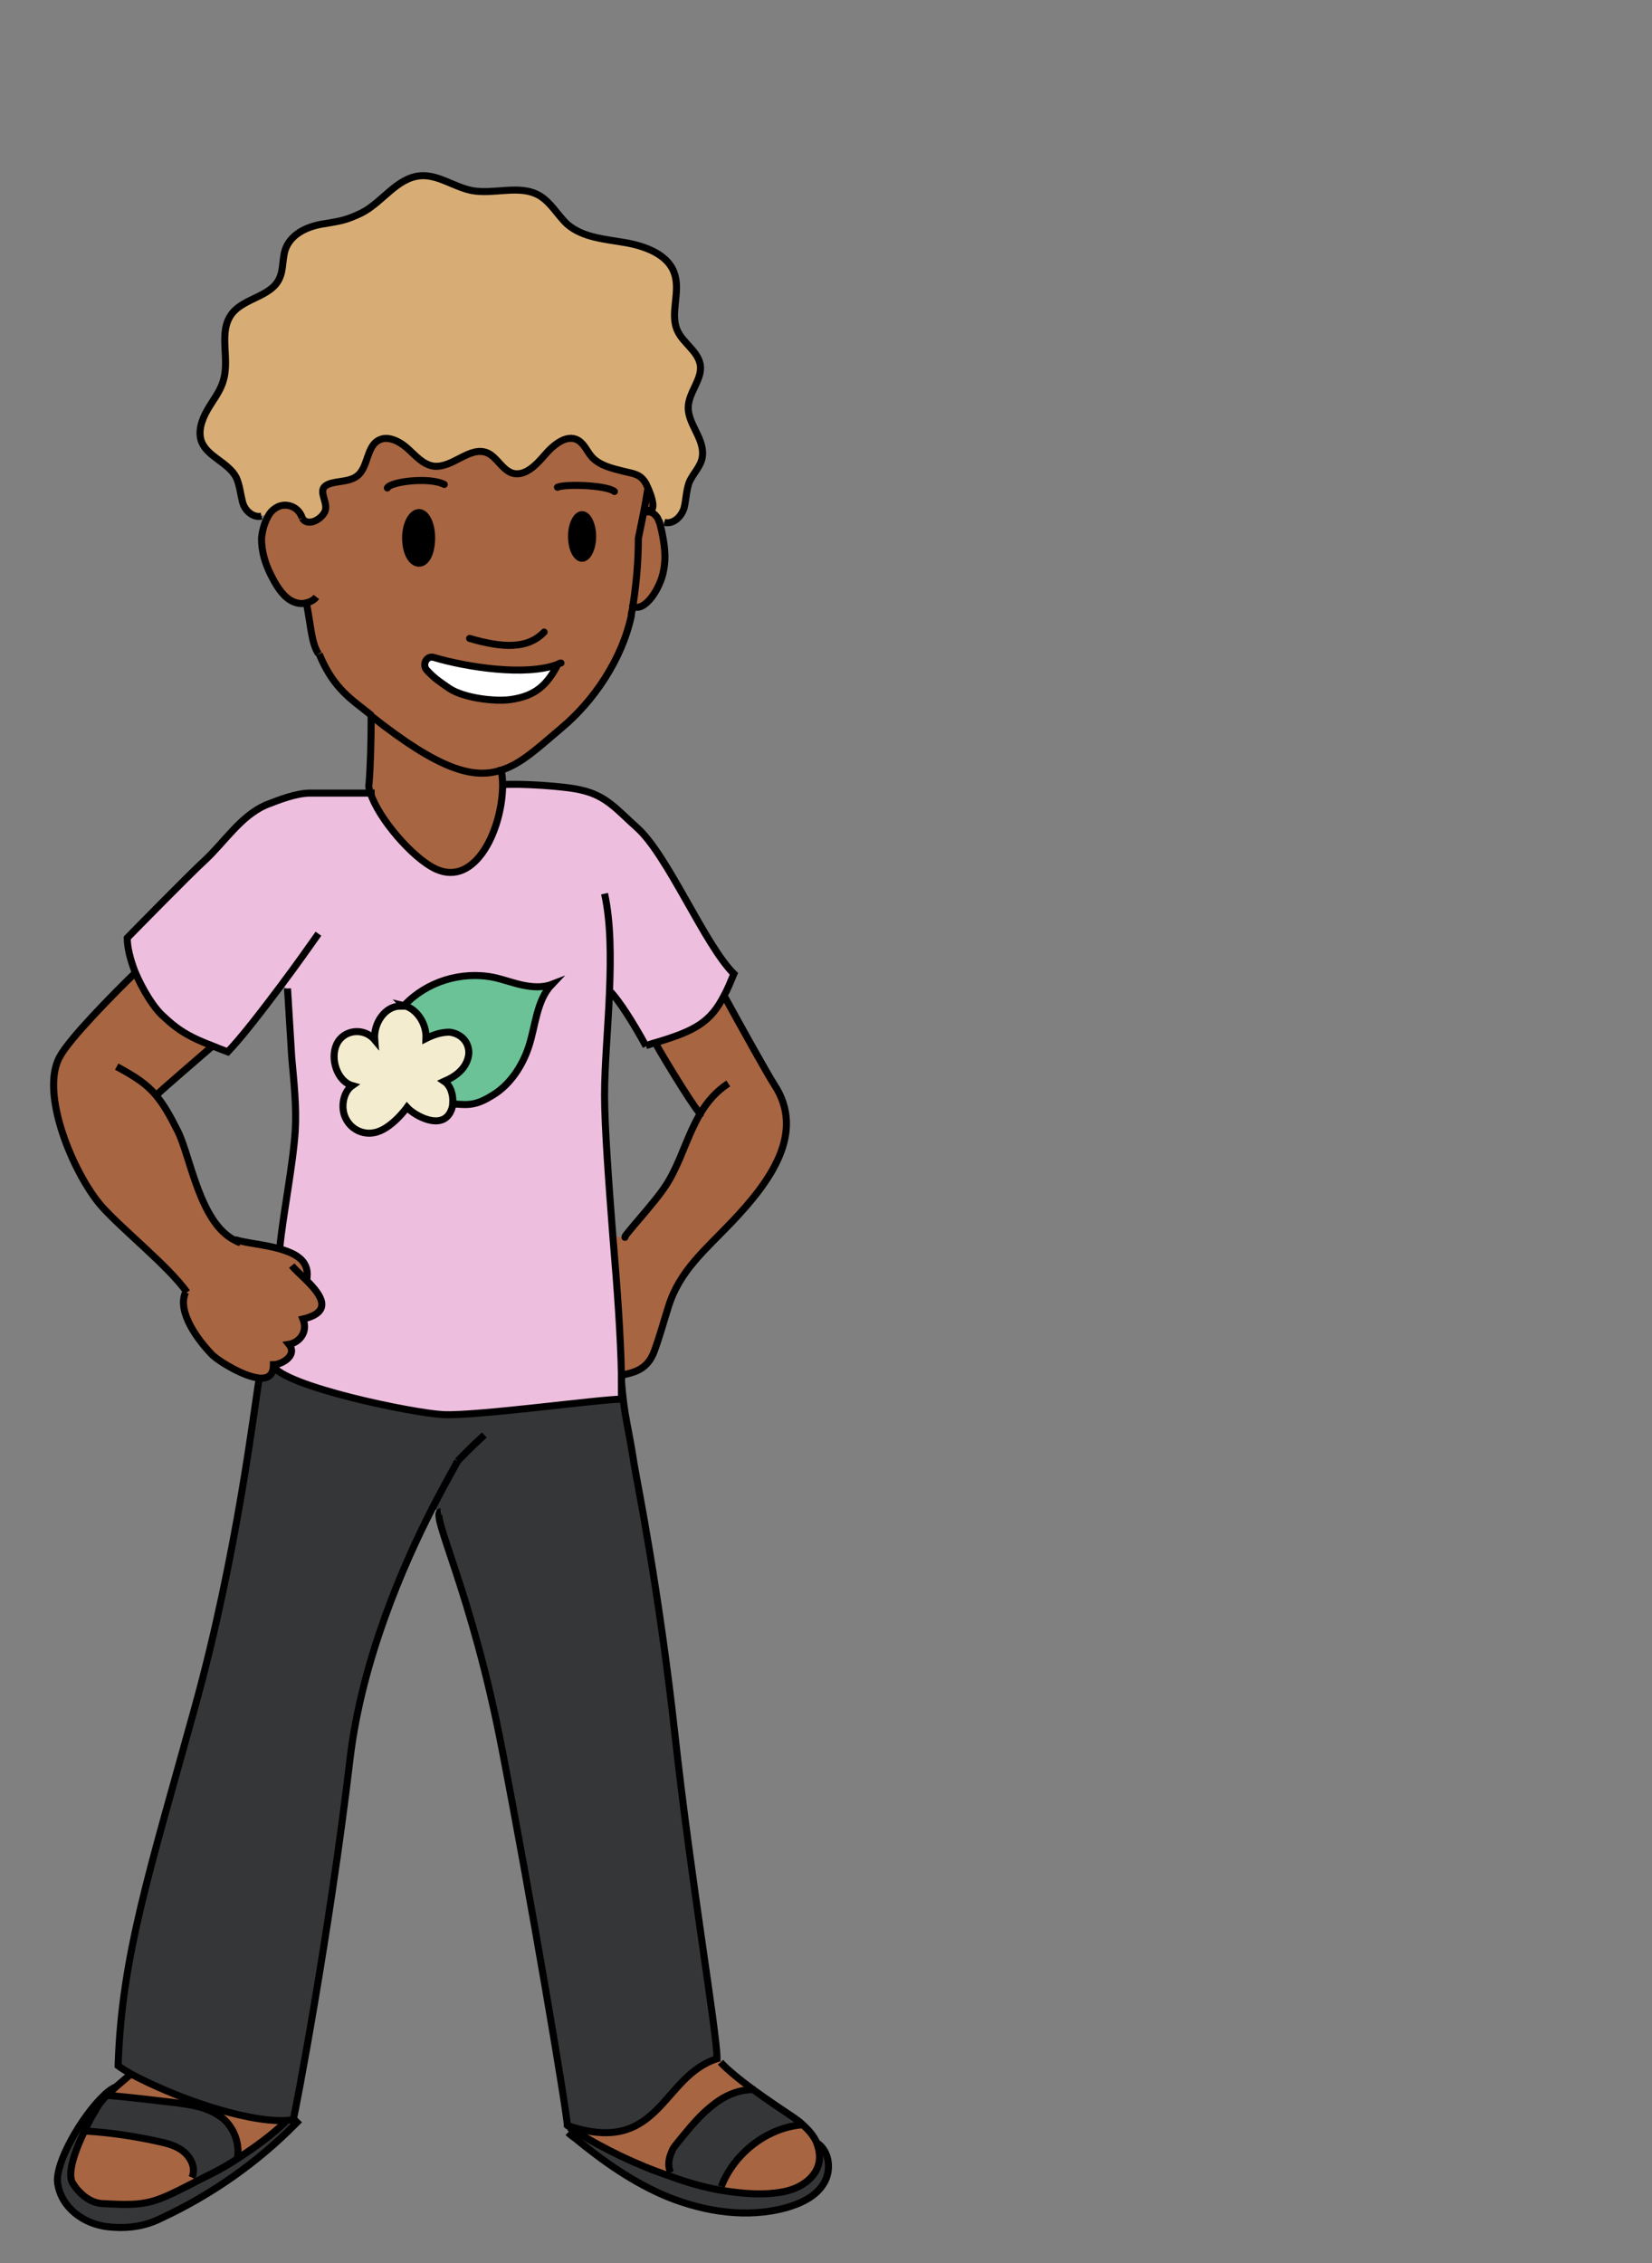 <?xml version="1.0" encoding="UTF-8"?><svg id="oceania" xmlns="http://www.w3.org/2000/svg" width="235" height="321.9" viewBox="0 0 235 321.9"><rect x="0" y="0" width="235" height="321.9" fill="#808080" stroke="none"/><defs><style>.cls-1{stroke-linecap:round;stroke-linejoin:round;}.cls-1,.cls-2{fill:none;stroke:#000;}.cls-2{stroke-miterlimit:10;}.cls-3,.cls-4,.cls-5,.cls-6,.cls-7,.cls-8,.cls-9,.cls-10,.cls-11{stroke-width:0px;}.cls-4{fill:#f3eccf;}.cls-5{fill:#6bc297;}.cls-6{fill:#353638;}.cls-7{fill:#d7ad75;}.cls-8{fill:#a76541;}.cls-9{fill:#8c6849;}.cls-10{fill:#fff;}.cls-11{fill:#eebede;}</style></defs><path class="cls-6" d="M14.8,298c-3.1,2.9-7,9.6-6.6,12.5.5,3.5,3.7,5.8,7.1,6.2,2.7.3,5.2,0,7.6-1.2,7.1-3.3,13.7-7.9,19.2-13.5l-.4-.4s0,0,0,0c-.4,0-.8.1-1.2.1v.2c-2,1.9-4.1,3.5-6.4,5-1.3.8-2.7,1.6-4.1,2.4-.4.2-.8.4-1.2.6-7,3.7-7.6,4-14.3,3.6-1.7,0-3.1-1.4-4.1-2.8-1-1.5.4-5,1.7-7.7.5-1.1,1.1-2,1.4-2.6.5-.8,1.1-1.6,1.7-2.3-.1,0-.3,0-.4,0Z"/><path class="cls-8" d="M39.8,177.5c-2.2-.6-4.7-.7-6.3-1.3h0c-5-2.4-6.3-11.8-8.1-15.4-1.1-2.2-2-3.8-3.1-5.1h0c.8-.8,6.5-5.7,8-7-2.6-1-4.5-1.9-6.8-4.1-1.3-1.2-3-3.8-4.1-6.4-3.2,3.1-9.5,9.5-10.8,12-2.9,5.2,2,16.7,5.9,21.2,2.9,3.3,9.6,8.6,12.2,12.3-1.3,2.9,1.8,7.1,3.9,9,1,.9,4.4,3,6.6,3.2,1.2,0,2-.4,2-1.9,1.1,0,3.5-1.3,2.2-2.9,1.3-.2,2.8-1.6,2-3.6,4.4-1,2.6-3.5.6-5.4.6-2.8-1.4-4-3.9-4.6Z"/><path class="cls-8" d="M12,303c-1.3,2.7-2.7,6.3-1.7,7.7.9,1.4,2.4,2.7,4.1,2.8,6.8.4,7.3,0,14.3-3.6l-1.3-.2c.5-1.3-.1-2.8-1.2-3.7-1.1-.9-2.5-1.2-3.9-1.5-3.3-.7-6.6-1.1-9.9-1.4h-.3Z"/><path class="cls-6" d="M12,303h.3c3.3.3,6.7.8,9.9,1.5,1.4.3,2.8.6,3.9,1.5,1.1.9,1.8,2.4,1.2,3.7l1.3.2c.4-.2.8-.4,1.2-.6,1.4-.7,2.8-1.5,4.1-2.4h0c.3-2.2-.6-4.4-2.2-5.7-.7-.5-1.4-.9-2.2-1.2-1.3-.5-2.7-.7-4.1-.9-3.4-.4-6.7-.8-10.1-1.1-.7.7-1.3,1.5-1.7,2.3-.4.6-.9,1.6-1.4,2.6Z"/><path class="cls-8" d="M16.5,296.8c-.4.4-.9.8-1.3,1.2,3.4.3,6.7.7,10.1,1.1,1.4.2,2.8.4,4.1.9v-.3c-4.2-1.4-8.4-3.3-10.8-4.6-.7.6-1.4,1.2-2.1,1.8Z"/><path class="cls-11" d="M40.1,140.1l.8.6c0,0,.5,8.1.6,9.8.3,3.4.7,6.9.5,10.4-.3,4.8-1.8,12.3-2.2,16.7,2.5.7,4.5,1.8,3.9,4.6,2,2,3.7,4.4-.6,5.4.8,2-.7,3.4-2,3.6,1.3,1.6-1.1,2.9-2.2,2.9,1.6,3,20,6.8,24.3,7,4.9.2,22.2-2.1,25.3-2.2,0-.8,0-1.6,0-2.5,0-.3,0-.6,0-.9,0,0,0,0,0,0,0-5.4-.6-12.5-1.2-19.5-.6-7.7-1.2-15.3-1.2-20.3s.5-9.5.7-14.7h.2c1.2,1.3,3.1,4.2,5,7.7.5-.1.9-.3,1.3-.4,5.8-1.8,7.9-3.1,9.8-6.7.5-.9.9-1.9,1.4-3.1-4.1-4-9.5-16.9-13.8-20.8-2.7-2.4-4.3-4.5-7.8-5.3-2.2-.5-9.2-1-11.2-.8,0,6.2-3.8,14.6-9.5,12-3.4-1.6-8.2-7.3-9.3-10.8-2,0-7.4,0-8.7,0-2,0-4.5,1-6.3,1.7-3.6,1.6-5.8,5.2-8.7,7.9-2.1,1.9-11,11-11,11,0,1.3.4,3,1.1,4.8,1.1,2.6,2.7,5.2,4.1,6.4,2.3,2.2,4.2,3.1,6.8,4.1.7.3,1.5.6,2.3.9,2.1-2.2,5-6,7.7-9.6ZM50.1,154.4c-2.1-.6-3.2-3.8-2.2-5.9,1-2.1,4-2.5,5.4-.6-.3-2.4,1.5-4.8,3.6-4.8.2,0,.4,0,.6,0h0c3.2-3.5,8.1-5,12.7-4.1,1.4.3,2.7.8,4.1,1.1s2.9.4,4.2-.1c-2.2,2.3-2.3,5.9-3.3,8.9-.9,2.7-2.6,5.3-5,6.8-2.4,1.5-3.4,1.5-5.7,1.3,0,.4-.2.9-.3,1.2-1.4,2.7-5.1.6-6.2-.6,0,0-2.3,3.2-4.7,3.6-1.5.3-3.2-.5-4-2-.8-1.6-.5-3.9.9-4.7Z"/><path class="cls-6" d="M61.5,214.6l1.3.4c-1.6.2,4.4,11.3,8.7,33.7,4,20.6,9.2,51.9,9.3,53.6.1,0,.2,0,.3.1,12.9,4.2,13.1-7.1,21-9.6,0-3.7-3.7-25.2-6-46.2-2.3-20.8-5.3-35.4-5.8-38.4-.9-5.3-1.4-6.7-1.8-11.8,0,.9,0,1.7,0,2.5-3.1,0-20.4,2.4-25.3,2.2-4.3-.2-22.7-4-24.3-7,0,1.5-.8,2-2,1.9-.7,3.9-3.1,25.1-9.2,47-6.4,23.2-10.4,35.2-10.9,50.9.3.3,1,.7,1.9,1.2,2.4,1.3,6.6,3.2,11,4.6,3.9,1.3,7.9,2.2,10.8,2,.4,0,.8,0,1.2-.1,0,0,0,0,0,0,.2-.4,5.2-26.7,8.1-51.4,1.7-14.3,7.7-27.8,11.7-35.6Z"/><path class="cls-7" d="M92.1,69.8c.5,1.2.9,2.7.2,2.9.5,0,.9.4,1.2.8.1.2.2.4.3.7h.8c1.2.3,2.4-.8,2.8-2,.4-1.2.3-2.5.7-3.6.5-1.3,1.6-2.3,1.9-3.7.4-2.4-2.1-4.5-2-7,0-2.2,2.1-4,1.7-6.2-.3-1.9-2.3-3-3.2-4.7-1.2-2.5.4-5.7-.5-8.3-1-2.6-4.2-3.8-7-4.3-2.9-.5-6-.8-8.2-2.6-1.5-1.3-2.3-3.1-4-4.1-2.8-1.6-6.4-.1-9.6-.7-2.5-.5-4.7-2.3-7.3-2.1-3.4.3-5.3,3.8-8.4,5.3-2.1,1-2.8,1.1-5.1,1.5-2.3.4-4.8,1.3-5.6,3.4-.6,1.4-.3,3.1-1,4.5-1.3,2.5-5,2.7-6.7,4.9-2,2.6-.3,6.3-1.2,9.4-.4,1.6-1.5,2.9-2.3,4.3s-1.4,3.1-.8,4.6c.9,2.2,3.8,2.9,4.9,5,.6,1.1.5,2.4.9,3.5s1.5,2.3,2.7,2h.7c.3-.4.7-.9,1.2-1.2,1.3-.8,3.2-.2,3.7,1.5.7,1.2,2.6.3,3.2-.9.6-1.2-1-2.9.1-3.7s3.2-.4,4.5-1.4c1.6-1.2,1.3-4.2,3.1-5.1,1.3-.7,3,.2,4.1,1.2,1.1,1,2.2,2.3,3.7,2.5,2.7.3,5.1-2.9,7.6-1.9,1.4.6,2.1,2.4,3.6,2.9,1.8.5,3.4-1.2,4.6-2.6,1.2-1.4,3.1-3,4.7-2.1.9.5,1.3,1.6,2,2.4,1.1,1.2,2.8,1.6,4.4,2,1.6.4,2.5.4,3.3,1.8.1.3.3.6.4.9Z"/><path class="cls-8" d="M29.6,299.7v.3c.7.3,1.4.7,2.1,1.2,1.6,1.3,2.5,3.5,2.2,5.6h0c2.3-1.3,4.5-3,6.5-4.8v-.2c-3,.1-7-.8-10.8-2Z"/><path class="cls-8" d="M79.3,94.5h0c-1.5,3-3.2,4.5-6.7,5-2.2.3-6.6-.2-8.7-1.6-1.3-.9-2.2-1.4-3.2-2.6-.7-.8,0-2.1,1-1.8,4.7,1.3,13.1,2.6,17.6,1ZM43.6,85.7h0c.7,3.8.7,5.7,1.7,7.3,2.1,5.1,4.7,6.6,7.5,8.8,9.5,7.5,14.4,9,18.5,7.6,2.8-1,5.2-3.3,8.4-5.9,4.7-3.9,8.7-9.9,10-16,0-.4.2-.9.2-1.3.8-4.8.8-8.6.8-9.4,0,0,0-.2,0-.3.6-2.9,1-4.7,1.3-6.8-.1-.3-.3-.6-.4-.9-.7-1.4-1.7-1.4-3.3-1.8-1.6-.4-3.3-.8-4.4-2-.7-.8-1.1-1.9-2-2.4-1.6-.9-3.5.6-4.7,2.1-1.2,1.4-2.8,3.1-4.6,2.6-1.5-.4-2.2-2.3-3.6-2.9-2.5-1-4.9,2.3-7.6,1.9-1.5-.2-2.6-1.5-3.7-2.5-1.1-1-2.7-1.9-4.1-1.2-1.8,1-1.4,3.9-3.1,5.1-1.3.9-3.2.4-4.5,1.4s.5,2.5-.1,3.7c-.6,1.2-2.5,2.1-3.2.9-.5-1.7-2.4-2.3-3.7-1.5-.5.3-.9.7-1.2,1.3-.5.9-.8,2-.9,3.1,0,1.8.5,3.5,1.3,5.1.7,1.4,1.5,2.8,2.7,3.6.8.5,1.7.7,2.5.4ZM57.7,76.5c0-2,.8-3.6,1.9-3.6s1.8,1.6,1.8,3.6-.8,3.6-1.8,3.6-1.9-1.6-1.9-3.6ZM81.3,76.3c0-1.7.7-3.1,1.5-3.1s1.5,1.4,1.5,3.1-.7,3.1-1.5,3.1-1.5-1.4-1.5-3.1Z"/><path class="cls-4" d="M64.5,157c.1-1.2-.3-2.5-1.2-3.1.9-.4,1.8-.9,2.5-1.7s1.2-2,.9-3.1c-.3-1.3-1.5-2.1-2.7-2.2-1.2,0-2.3.4-3.3.9.1-2.2-1.4-4.3-3.2-4.7-.2,0-.4,0-.6,0-2.1,0-3.8,2.4-3.6,4.8-1.5-1.8-4.4-1.5-5.4.6-1,2.1.1,5.3,2.2,5.9-1.3.9-1.7,3.2-.9,4.7.8,1.6,2.5,2.3,4,2,2.4-.4,4.7-3.6,4.7-3.6,1.1,1.2,4.9,3.3,6.2.6.2-.4.3-.8.3-1.2Z"/><path class="cls-8" d="M71.6,111.6c0-.8,0-1.5-.2-2.2-4.1,1.4-9-.1-18.5-7.6,0,3.7,0,7.1-.3,9.6,0,.4,0,.9.2,1.4,1.1,3.4,5.9,9.2,9.3,10.8,5.7,2.6,9.5-5.7,9.5-12Z"/><path class="cls-5" d="M57.5,143h0c1.8.5,3.3,2.6,3.2,4.8,1.1-.5,2.2-1,3.3-.9,1.2,0,2.4.9,2.7,2.2.3,1.1-.2,2.3-.9,3.1s-1.6,1.3-2.5,1.7c.9.6,1.3,1.9,1.2,3.1,2.3.2,3.2.2,5.7-1.3,2.5-1.5,4.1-4.1,5-6.8,1-3.1,1.1-6.6,3.3-8.9-1.3.5-2.8.4-4.2.1s-2.7-.8-4.1-1.1c-4.5-.9-9.5.6-12.7,4Z"/><path class="cls-3" d="M59.5,72.9c-1,0-1.9,1.6-1.9,3.6s.8,3.6,1.9,3.6,1.8-1.6,1.8-3.6-.8-3.6-1.8-3.6Z"/><path class="cls-10" d="M61.7,93.6c-1-.3-1.7,1-1,1.8,1.1,1.2,1.9,1.7,3.2,2.6,2.1,1.4,6.5,1.9,8.7,1.6,3.6-.5,5.2-2.1,6.7-4.9h0c-4.5,1.5-12.9.2-17.6-1.1Z"/><path class="cls-8" d="M81.1,302.5v.2c.4.3.8.6,1.3.8,3.6,2.2,8.2,4.5,13,6.1l.2-.6c-.5-.8-.4-1.8,0-2.6.3-.8.9-1.6,1.5-2.3,1.4-1.7,2.7-3.4,4.5-4.7,1.6-1.3,3.6-2.2,5.7-2.2-1.9-1.4-3.7-2.9-4.5-3.8l-.5-.5c-7.9,2.5-8.1,13.8-21,9.6Z"/><path class="cls-3" d="M82.8,73.2c-.8,0-1.5,1.4-1.5,3.1s.7,3.1,1.5,3.1,1.5-1.4,1.5-3.1-.7-3.1-1.5-3.1Z"/><path class="cls-6" d="M82.3,303.5l-.5.6c4,3.3,8.4,6.4,13.3,8.4,5.3,2.1,11.2,3,16.7,1.5,2.1-.6,4.3-1.6,5.4-3.5,1.1-1.8.8-4.4-.8-5.6.4.9.5,1.8.3,2.8-.3,1.5-1.5,2.8-2.9,3.4-1.4.7-3,.9-4.5,1-2,.2-4.3,0-6.6-.5-2.4-.4-4.8-1.1-7.2-2-4.7-1.7-9.4-3.9-13-6.1Z"/><path class="cls-8" d="M99.7,158.4c-1.6,2.7-2.5,5.8-3.9,8.5-1,2-2.2,3.4-3.6,5.1-.9,1.1-3.2,3.7-3.2,3.9h-1.7c.6,7.2,1.1,14.3,1.2,19.6,1.7-.4,3.7-.6,4.7-3.5.8-2.2,1.2-4.1,2-6.3,1.7-5.1,5.2-8,9.1-12.1,5.3-5.5,10.5-12.5,5.9-19.5-.8-1.1-5.2-9.1-7.1-12.6-1.9,3.7-4,5-9.8,6.7,1.5,2.7,6.3,10.5,6.5,10.1Z"/><path class="cls-8" d="M92.3,72.8c.7-.3.3-1.7-.2-2.9-.3,2-.7,3.9-1.3,6.8,0,0,0,.2,0,.3,0,.7,0,4.6-.8,9.4,1.7,1,4-2.5,4.4-5.1.3-1.9,0-3.8-.3-5.7,0-.4-.2-.8-.3-1.2,0-.2-.2-.5-.3-.7-.3-.4-.7-.7-1.2-.8ZM92.3,72.8c-.1,0-.3,0-.5,0,.2,0,.3,0,.5,0Z"/><path class="cls-9" d="M91.8,72.8c.2,0,.4,0,.5,0-.2,0-.3,0-.5,0Z"/><path class="cls-6" d="M95.5,309l-.2.6c2.4.9,4.9,1.6,7.2,2v-.5c1.9-4.7,6.6-8.4,11.6-8.8h0c-.4-.5-.9-.8-1.3-1.1-1.2-.8-3.6-2.4-5.8-4-2.1,0-4.1.9-5.7,2.2-1.7,1.3-3.1,3-4.5,4.7s-1.1,1.4-1.5,2.3c-.3.8-.4,1.8,0,2.6Z"/><path class="cls-8" d="M116.3,304.8c-.4-1-1.2-1.9-2.1-2.7h0c-5,.5-9.7,4.2-11.5,8.9v.5c2.2.4,4.5.6,6.5.5,1.6-.1,3.1-.3,4.5-1,1.4-.7,2.6-1.9,2.9-3.4.2-1,0-1.9-.3-2.8Z"/><path class="cls-2" d="M71.3,109.1c0,0,0,.2,0,.3.1.7.2,1.4.2,2.2,0,6.2-3.8,14.6-9.5,12-3.4-1.6-8.2-7.3-9.3-10.8-.2-.5-.3-1-.2-1.4.2-2.5.3-5.9.3-9.6"/><path class="cls-2" d="M71.6,111.6h0c2.1-.2,9,.2,11.2.8,3.5.8,5.1,2.9,7.8,5.3,4.4,3.9,9.7,16.8,13.8,20.8-.5,1.2-.9,2.2-1.4,3.1-1.9,3.7-4,5-9.8,6.7-.4.1-.9.3-1.3.4"/><path class="cls-2" d="M53.3,112.8c-.1,0-.3,0-.5,0-2,0-7.4,0-8.7,0-2,0-4.5,1-6.3,1.7-3.6,1.6-5.8,5.2-8.7,7.9-2.1,1.9-11,11-11,11,0,1.3.4,3,1.1,4.8,1.1,2.6,2.7,5.2,4.1,6.4,2.3,2.2,4.2,3.1,6.8,4.1.7.3,1.5.6,2.3.9,2.1-2.2,5-6,7.7-9.6,2.1-2.8,4-5.5,5.2-7.2"/><path class="cls-2" d="M86,127.1c.9,4.1.9,9,.7,14-.2,5.1-.7,10.3-.7,14.7s.6,12.5,1.2,20.3c.6,7,1.1,14.1,1.2,19.5,0,.3,0,.6,0,.9,0,.9,0,1.7,0,2.5-3.1,0-20.4,2.4-25.3,2.2-4.3-.2-22.7-4-24.3-7"/><path class="cls-2" d="M40.9,140.8c0-.1,0-.2,0-.2,0,0,.5,8.1.6,9.8.3,3.4.7,6.9.5,10.4-.3,4.8-1.8,12.3-2.2,16.7,0,.1,0,.3,0,.4"/><path class="cls-2" d="M103,141.6c1.9,3.5,6.3,11.4,7.1,12.6,4.6,6.9-.6,13.9-5.9,19.5-3.9,4.1-7.5,7-9.1,12.1-.7,2.2-1.2,4.1-2,6.3-1,2.8-3,3.1-4.7,3.5,0,0,0,0,0,0"/><path class="cls-2" d="M93.2,148.3c1.5,2.7,6.3,10.5,6.5,10.1"/><path class="cls-2" d="M86.9,141.1c1.2,1.3,3.1,4.2,5,7.7"/><path class="cls-2" d="M103.6,154.1c-1.7,1.1-3,2.6-4,4.3-1.6,2.7-2.5,5.8-3.9,8.5-1,2-2.2,3.4-3.6,5.1-.9,1.1-3.2,3.7-3.2,3.9s0,0,0,0"/><path class="cls-2" d="M30.2,148.8c-1.5,1.3-7.2,6.2-8,7"/><path class="cls-2" d="M19.3,138.3c-3.2,3.1-9.5,9.5-10.8,12-2.9,5.2,2,16.7,5.9,21.2,2.9,3.3,9.6,8.6,12.2,12.3"/><path class="cls-2" d="M34.1,176.7c-.2,0-.5-.2-.7-.3-5-2.5-6.3-11.9-8.1-15.5-1.1-2.2-2-3.8-3.1-5.1-1.3-1.6-3-2.7-5.6-4.1"/><path class="cls-2" d="M41.5,180c.4.5,1.3,1.3,2.2,2.2,2,2,3.7,4.4-.6,5.4.8,2-.7,3.4-2,3.6,1.3,1.6-1.1,2.9-2.2,2.9,0,1.5-.8,2-2,1.9-2.2-.2-5.6-2.3-6.6-3.2-2-2-5.2-6.2-3.9-9"/><path class="cls-2" d="M33.4,176.3c1.6.5,4.2.7,6.3,1.3,2.5.7,4.5,1.8,3.9,4.6,0,0,0,0,0,0"/><path class="cls-2" d="M88.4,195.5c0,.3,0,.6,0,.9.4,5.2,1,6.5,1.8,11.8.5,3,3.5,17.6,5.8,38.4,2.3,21,6,42.5,6,46.2-7.9,2.5-8.1,13.8-21,9.6-.1,0-.2,0-.3-.1,0-1.7-5.3-33-9.3-53.6-4.3-22.4-10.3-33.5-8.7-33.7"/><path class="cls-2" d="M65.1,207.8c-.4.8-1.8,3.2-3.6,6.7-4,7.8-10,21.4-11.7,35.6-2.9,24.7-7.9,51-8.1,51.4,0,0,0,0,0,0-.4,0-.8.1-1.2.1-3,.1-7-.8-10.8-2-4.4-1.4-8.6-3.3-11-4.6-.9-.5-1.5-.9-1.9-1.2.5-15.6,4.5-27.7,10.9-50.9,6.1-22,8.5-43.1,9.2-47h0v-.2"/><path class="cls-2" d="M68.9,204.1c-2.1,1.9-2.7,2.6-3.8,3.7"/><path class="cls-2" d="M52.9,101.8c-2.8-2.3-5.4-3.7-7.5-8.8"/><path class="cls-1" d="M92.1,69.8c-.3,2-.7,3.9-1.3,6.8,0,0,0,.2,0,.3,0,.7,0,4.6-.8,9.4,0,.4-.2.8-.2,1.3-1.3,6.1-5.3,12.1-10,16-3.2,2.7-5.6,5-8.4,5.9-4.1,1.4-9-.1-18.5-7.6"/><path class="cls-1" d="M87.4,69.9c-1.1-.9-7-1.1-8.1-.6"/><path class="cls-1" d="M63.2,68.9c-2.1-1.1-7.7-.4-8.1.5"/><path class="cls-1" d="M81.3,76.3c0,1.7.7,3.1,1.5,3.1s1.5-1.4,1.5-3.1-.7-3.1-1.5-3.1-1.5,1.4-1.5,3.1Z"/><path class="cls-1" d="M57.7,76.5c0,2,.8,3.6,1.9,3.6s1.8-1.6,1.8-3.6-.8-3.6-1.8-3.6-1.9,1.6-1.9,3.6Z"/><path class="cls-1" d="M77.4,89.9c-2.3,2.4-5.8,2.3-10.6.9"/><path class="cls-1" d="M79.8,94.3c-.2,0-.3.1-.5.2-4.5,1.7-12.9.4-17.6-1-1-.3-1.7,1-1,1.8,1.1,1.2,1.9,1.7,3.2,2.6,2.1,1.4,6.5,1.9,8.7,1.6,3.6-.5,5.2-2.1,6.7-4.9"/><path class="cls-2" d="M43.6,85.8c.7,3.7.7,5.6,1.7,7.2"/><path class="cls-2" d="M43,73.7c-.5-1.7-2.4-2.3-3.7-1.5-.5.3-.9.7-1.2,1.3-.5.9-.8,2-.9,3.1,0,1.8.5,3.5,1.3,5.1.7,1.4,1.5,2.8,2.7,3.6.8.5,1.7.7,2.5.4.5-.1,1-.4,1.3-.8"/><path class="cls-1" d="M93.8,74.2c.1.4.2.8.3,1.2.4,1.9.7,3.8.3,5.7-.4,2.5-2.7,6.1-4.4,5.1"/><path class="cls-2" d="M92.3,72.8c.5,0,.9.4,1.2.8.1.2.2.4.3.7"/><path class="cls-1" d="M91.8,72.8c.2,0,.3,0,.5,0"/><path class="cls-2" d="M57.5,143.1c-.2,0-.4,0-.6,0-2.1,0-3.8,2.4-3.6,4.8-1.5-1.8-4.4-1.5-5.4.6-1,2.1.1,5.3,2.2,5.9-1.3.9-1.7,3.2-.9,4.7.8,1.6,2.5,2.3,4,2,2.4-.4,4.7-3.6,4.7-3.6,1.1,1.2,4.9,3.3,6.2.6.2-.4.3-.8.3-1.2.1-1.2-.3-2.5-1.2-3.1.9-.4,1.8-.9,2.5-1.7s1.2-2,.9-3.1c-.3-1.3-1.5-2.1-2.7-2.2-1.2,0-2.3.4-3.3.9.1-2.2-1.4-4.3-3.2-4.7Z"/><path class="cls-2" d="M57.5,143c3.2-3.4,8.1-4.9,12.7-4,1.4.3,2.7.8,4.1,1.1s2.9.4,4.2-.1c-2.2,2.3-2.3,5.9-3.3,8.9-.9,2.7-2.6,5.3-5,6.8-2.4,1.5-3.4,1.5-5.7,1.3h0"/><path class="cls-2" d="M43,73.7c.7,1.2,2.6.3,3.2-.9.6-1.2-1-2.9.1-3.7s3.2-.4,4.5-1.4c1.6-1.2,1.3-4.2,3.1-5.1,1.3-.7,3,.2,4.1,1.2,1.1,1,2.2,2.3,3.7,2.5,2.7.3,5.1-2.9,7.6-1.9,1.4.6,2.1,2.4,3.6,2.9,1.8.5,3.4-1.2,4.6-2.6,1.2-1.4,3.1-3,4.7-2.1.9.5,1.3,1.6,2,2.4,1.1,1.2,2.8,1.6,4.4,2,1.6.4,2.5.4,3.3,1.8.1.3.3.6.4.9.5,1.2.9,2.7.2,2.9h0c-.1,0-.3,0-.5,0"/><path class="cls-2" d="M37.2,73.4c-1.2.3-2.4-.8-2.7-2s-.4-2.4-.9-3.5c-1.1-2.1-4-2.9-4.9-5-.6-1.5,0-3.2.8-4.6s1.9-2.7,2.3-4.3c.9-3.1-.8-6.8,1.2-9.4,1.7-2.2,5.5-2.4,6.7-4.9.7-1.4.4-3.1,1-4.5.9-2.1,3.3-3.1,5.6-3.4,2.3-.4,3-.5,5.1-1.5,3-1.5,5-5,8.4-5.3,2.5-.2,4.8,1.6,7.3,2.1,3.2.6,6.8-.9,9.6.7,1.7,1,2.6,2.8,4,4.1,2.2,1.9,5.3,2.1,8.2,2.6,2.9.5,6.1,1.7,7,4.3,1,2.7-.7,5.8.5,8.3.8,1.7,2.8,2.8,3.2,4.7.4,2.1-1.7,4-1.7,6.2,0,2.4,2.4,4.5,2,7-.2,1.4-1.4,2.4-1.9,3.7-.4,1.2-.4,2.4-.7,3.6-.4,1.2-1.5,2.3-2.8,2"/><path class="cls-2" d="M18.6,295s0,0,0,0c-.7.6-1.4,1.2-2.1,1.8-.4.4-.9.8-1.3,1.2-.7.7-1.3,1.5-1.7,2.3-.4.6-.9,1.6-1.4,2.6-1.3,2.7-2.7,6.3-1.7,7.7.9,1.4,2.4,2.7,4.1,2.8,6.8.4,7.3,0,14.3-3.6.4-.2.8-.4,1.2-.6,1.4-.7,2.8-1.5,4.1-2.4,2.3-1.5,4.5-3.1,6.5-5"/><path class="cls-2" d="M81,302.6c.4.3.9.6,1.3.8,3.6,2.2,8.2,4.5,13,6.1,2.4.9,4.9,1.6,7.2,2,2.4.4,4.6.6,6.6.5,1.6-.1,3.1-.3,4.5-1,1.4-.7,2.6-1.9,2.9-3.4.2-1,0-1.9-.3-2.8-.4-1-1.2-1.9-2.1-2.7-.4-.4-.9-.7-1.3-1-1.2-.8-3.6-2.4-5.8-4-1.9-1.4-3.7-2.9-4.5-3.8"/><path class="cls-2" d="M16.5,296.8c-.5.2-1.1.6-1.7,1.2-3.1,2.9-7,9.6-6.6,12.5.5,3.5,3.7,5.8,7.1,6.2,2.7.3,5.2,0,7.6-1.2,7.1-3.3,13.7-7.9,19.2-13.5.2-.2.3-.3.5-.5"/><path class="cls-2" d="M80.8,303.3c.3.3.7.6,1,.8,4,3.3,8.4,6.4,13.3,8.4,5.3,2.1,11.2,3,16.7,1.5,2.1-.6,4.3-1.6,5.4-3.5,1.1-1.8.8-4.4-.8-5.6,0,0-.2-.1-.3-.2"/><path class="cls-2" d="M12.3,303.1c3.3.2,6.7.7,9.9,1.4,1.4.3,2.8.6,3.9,1.5,1.1.9,1.8,2.4,1.2,3.7"/><path class="cls-2" d="M14.6,298c0,0,.2,0,.2,0,.1,0,.3,0,.4,0,3.4.3,6.7.7,10.1,1.1,1.4.2,2.8.4,4.1.9.8.3,1.5.7,2.2,1.2,1.6,1.3,2.5,3.5,2.2,5.6"/><path class="cls-2" d="M107.4,297.2c0,0-.2,0-.3,0-2.1,0-4.1.9-5.7,2.2-1.7,1.3-3.1,3-4.5,4.7s-1.1,1.4-1.5,2.3c-.3.8-.4,1.8,0,2.6"/><path class="cls-2" d="M114.1,302.2c-5,.4-9.7,4.1-11.5,8.8"/></svg>